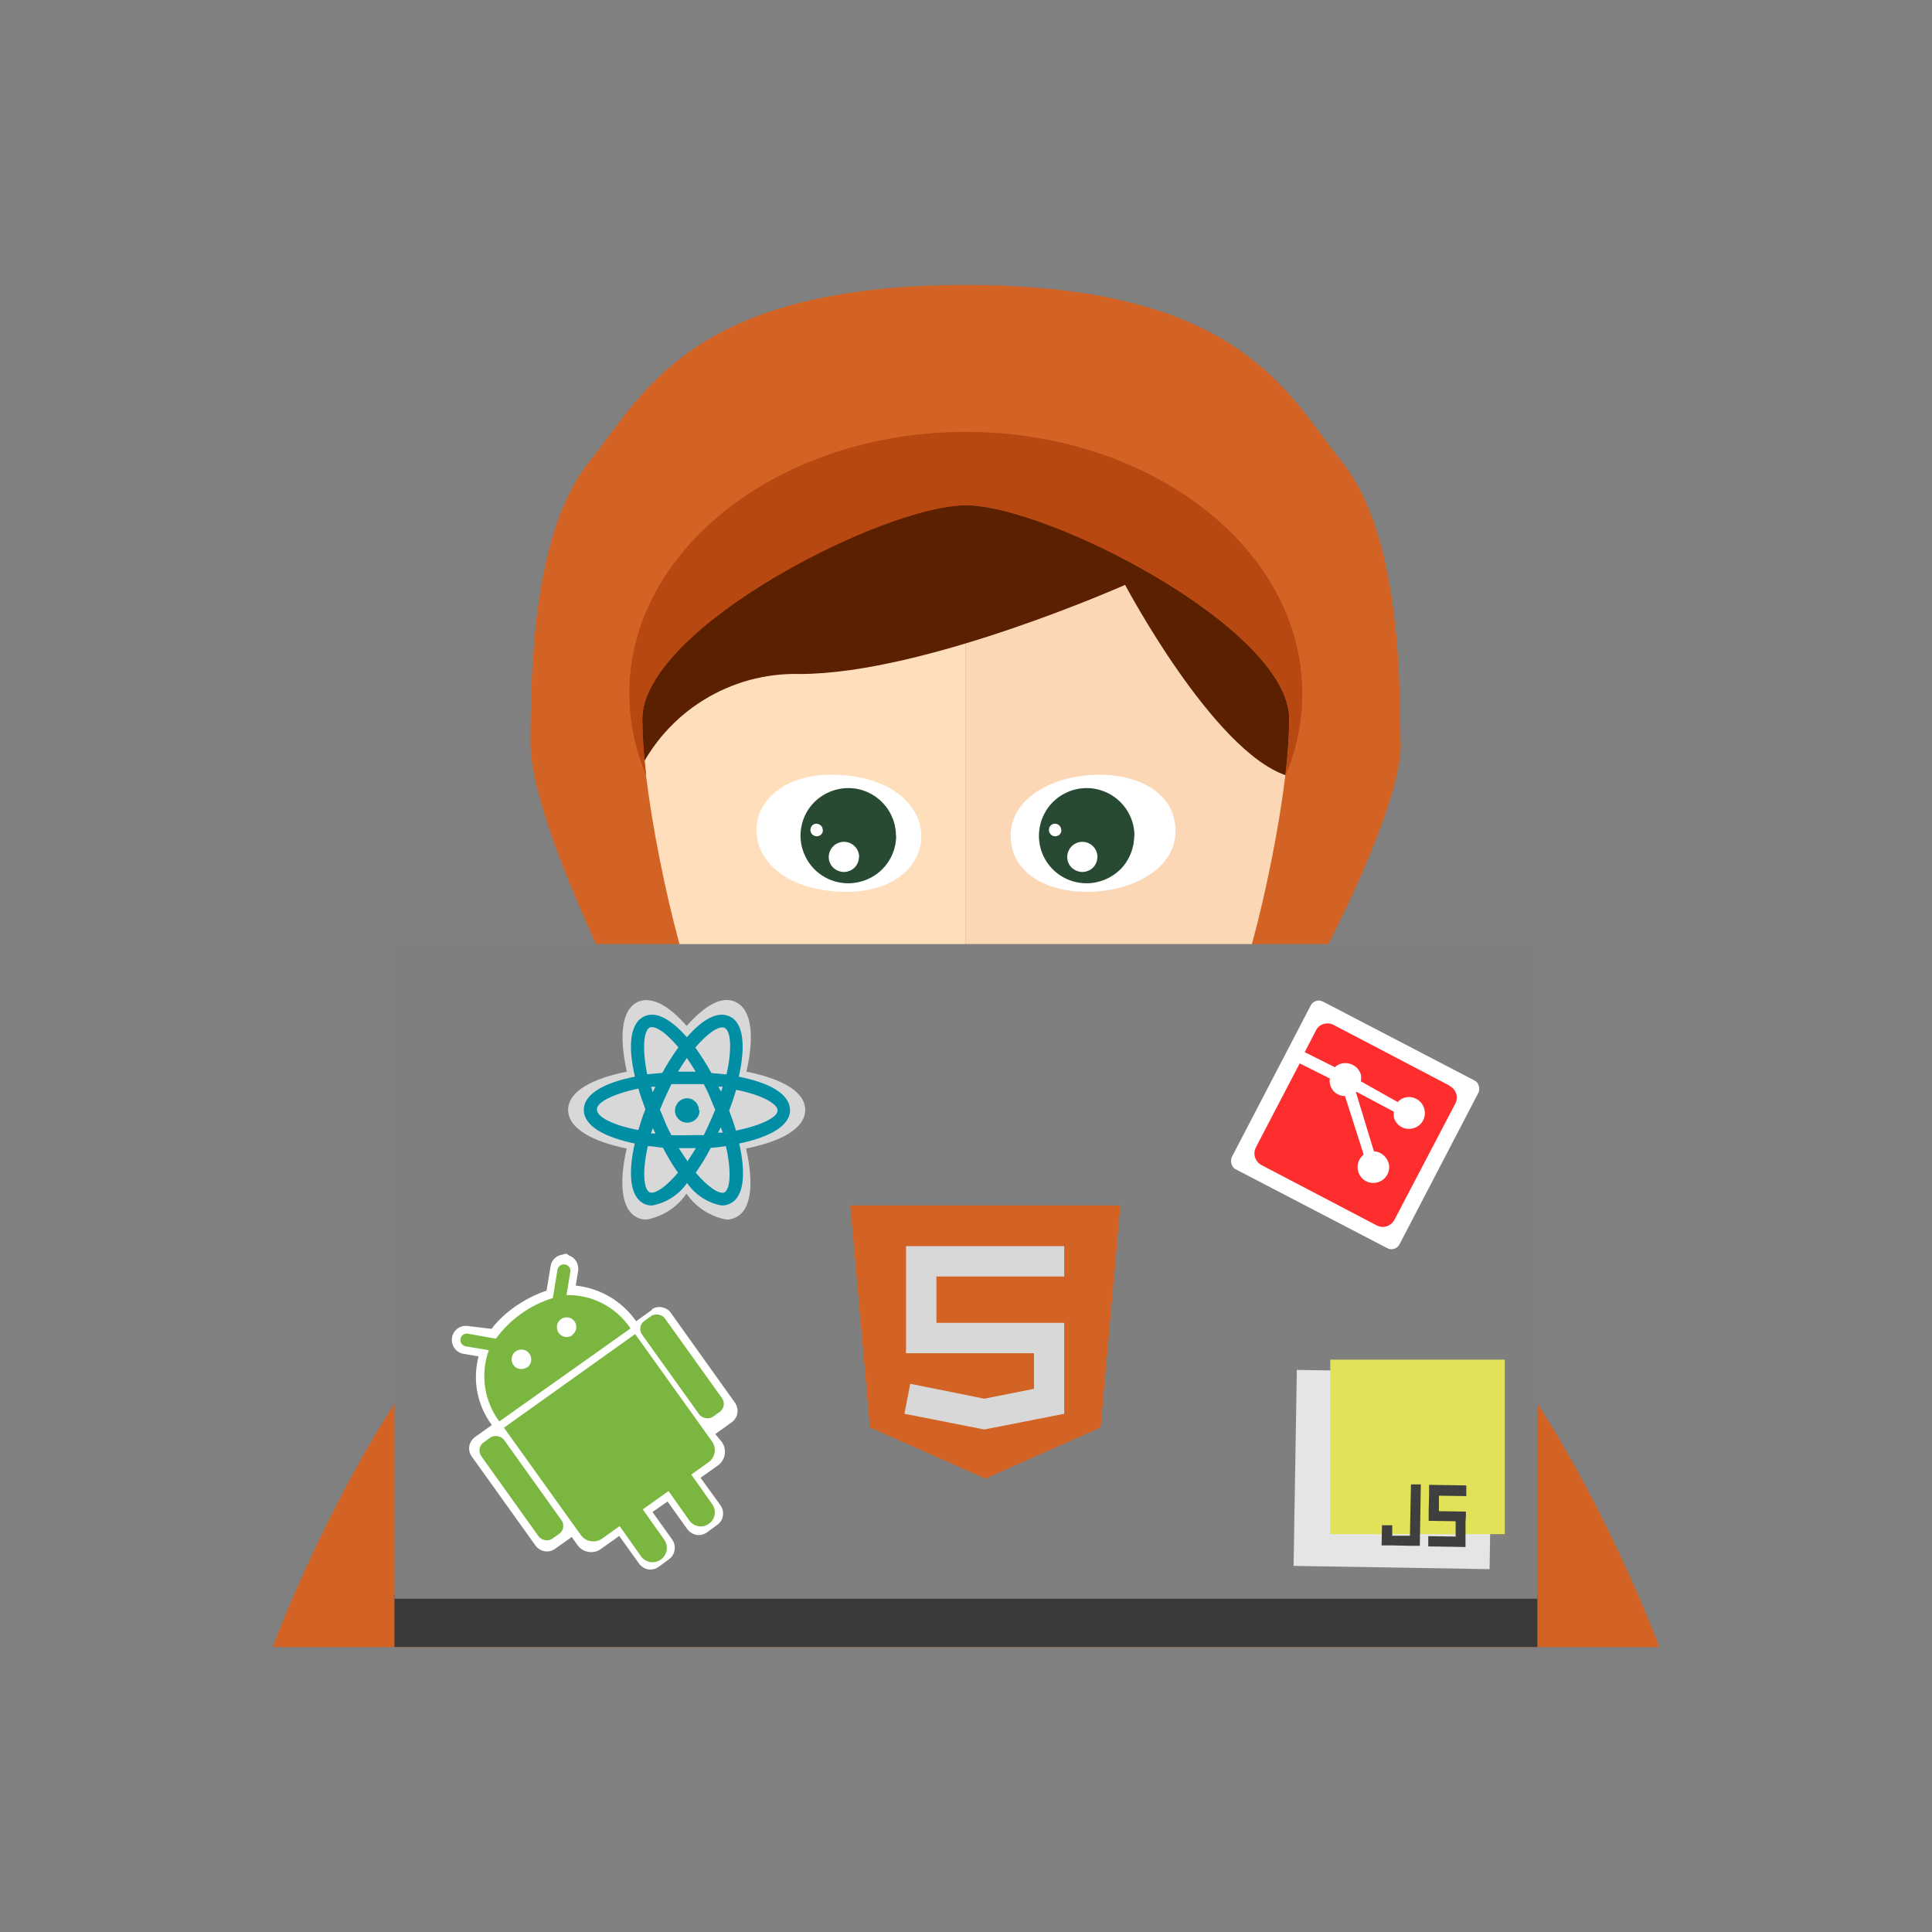 <?xml version="1.0" encoding="UTF-8"?>
<svg id="Layer_1" xmlns="http://www.w3.org/2000/svg" version="1.1" viewBox="0 0 96 96">
  <rect x="0" y="0" width="96" height="96" fill="#808080" stroke="none"/>
  <!-- Generator: Adobe Illustrator 29.6.1, SVG Export Plug-In . SVG Version: 2.1.1 Build 9)  -->
  <defs>
    <style>
      .st0 {
        fill: #3f3f3f;
      }

      .st1 {
        fill: #fcd7b6;
      }

      .st2 {
        fill: #5b2000;
      }

      .st3 {
        fill: #294a32;
      }

      .st4 {
        fill: #7ab640;
      }

      .st5 {
        fill: #ff2e2e;
      }

      .st6 {
        fill: #e5e5e5;
      }

      .st7 {
        fill: #3a3a3a;
      }

      .st8 {
        fill: #d8d8d8;
      }

      .st9 {
        fill: #e2e259;
      }

      .st10 {
        fill: #fff;
      }

      .st11 {
        fill: #d36324;
      }

      .st12 {
        fill: #008ea5;
      }

      .st13 {
        fill: #ffdebb;
      }

      .st14 {
        fill: #7f7f7f;
      }

      .st15 {
        fill: #b74811;
      }
    </style>
  </defs>
  <path class="st11" d="M68.15,61.09s-14.81-2.63-20.15-2.63-20.15,2.63-20.15,2.63c-8.35,4.56-14.3,20.75-14.3,20.75h68.9s-5.95-16.18-14.3-20.75Z"/>
  <path class="st1" d="M65.65,39c-.27-.04-.54,0-.8.1v-.27c0-11.72-8.38-18.11-16.86-18.11v42.45c6.75,0,9.16-4.97,12.32-8.69,1.61-2.14,2.77-4.59,3.38-7.19.12.06.24.11.38.14,1.3.24,2.71-1.45,3.14-3.75.43-2.3-.26-4.42-1.56-4.67Z"/>
  <path class="st13" d="M31.14,38.84v.27c-.25-.11-.52-.15-.79-.11-1.3.24-2,2.32-1.57,4.66.43,2.33,1.84,4.02,3.14,3.75.13-.03.26-.07.37-.14.62,2.6,1.77,5.05,3.38,7.19,3.16,3.76,5.57,8.72,12.32,8.72V20.73c-8.48,0-16.86,6.39-16.86,18.11Z"/>
  <path class="st10" d="M41.93,38.52c5.45.46,4.96,6.23-.49,5.77-5.45-.46-4.97-6.23.49-5.77"/>
  <path class="st3" d="M42.68,42.58c0,.3-.18.58-.46.69-.28.12-.6.05-.82-.16s-.28-.54-.16-.82c.12-.28.39-.46.7-.46.4,0,.73.32.75.72v.03ZM40.89,41.25c0,.12-.07.24-.19.28-.11.05-.25.02-.34-.07-.09-.09-.11-.22-.07-.34.05-.12.16-.19.28-.19.08,0,.16.04.22.09.06.06.09.14.09.22ZM44.52,41.53c0-.96-.58-1.82-1.46-2.19-.89-.37-1.91-.16-2.59.51-.68.68-.88,1.7-.51,2.58.37.89,1.23,1.46,2.19,1.46.63,0,1.24-.25,1.68-.69.45-.44.7-1.05.7-1.68Z"/>
  <path class="st10" d="M58.4,41.06c.33,3.85-7.85,4.54-8.17.69-.33-3.85,7.85-4.54,8.17-.69"/>
  <path class="st3" d="M54.53,42.58c0,.3-.18.58-.46.69-.28.12-.6.05-.82-.16-.22-.21-.28-.54-.16-.82.12-.28.39-.46.69-.46.4,0,.74.32.75.72v.03ZM52.74,41.25c0,.12-.07.24-.19.28-.12.05-.25.02-.34-.07-.09-.09-.11-.22-.07-.34.05-.12.16-.19.29-.19.08,0,.16.04.21.09.06.06.09.14.09.22ZM56.37,41.53c0-.96-.58-1.82-1.47-2.19-.89-.37-1.9-.16-2.58.51-.68.68-.88,1.7-.52,2.58.37.89,1.23,1.46,2.19,1.46.63,0,1.23-.25,1.68-.69.44-.44.69-1.05.69-1.68Z"/>
  <rect class="st7" x="19.6" y="79.26" width="56.79" height="2.58"/>
  <path class="st2" d="M55.91,29.06s-9.96,4.43-16.16,4.43c-3.47-.09-6.65,1.89-8.1,5.04l-.9-3.2.56-7.76s.56-12.4,13.24-12.4c16.83,0,14.89,4.95,14.89,4.95,0,0,5.53-1.64,5.53,10.28,0,6.23.22,8.57-1.06,8.13-3.64-1.22-8-9.46-8-9.46h0Z"/>
  <path class="st11" d="M69.61,36.91c0,4.45-6.82,15.9-6.82,15.9,0,0-4.08-.1-2.62-1,1.2-.75,3.08-8.18,3.7-13.29h0c.11-.93.18-1.86.19-2.79,0-4.5-12-10.63-16.08-10.63s-16.07,6.11-16.07,10.64c.01.93.08,1.86.19,2.79.62,5.1,2.5,12.53,3.7,13.29,1.46.91-3.27,1-3.27,1,0,0-6.17-11.44-6.17-15.9s.29-10.72,2.93-13.99c2.64-3.27,4.98-8.77,18.69-8.77s16.04,5.49,18.68,8.76c2.65,3.27,2.93,9.54,2.93,13.99h0Z"/>
  <rect class="st14" x="19.6" y="46.91" width="56.79" height="32.53"/>
  <path class="st15" d="M63.88,38.53c.11-.92.18-1.85.19-2.79,0-4.5-12-10.63-16.08-10.63s-16.07,6.11-16.07,10.63c.01.93.08,1.86.19,2.79-.55-1.29-.84-2.67-.84-4.08,0-7.17,7.5-12.99,16.72-12.99s16.72,5.82,16.72,12.99c0,1.4-.28,2.79-.83,4.08Z"/>
  <polygon class="st11" points="48.95 59.9 42.25 59.9 43.23 70.93 48.96 73.47 54.69 70.93 55.67 59.9 48.95 59.9"/>
  <polygon class="st8" points="52.88 70.25 52.88 65.73 46.53 65.73 46.53 63.43 52.88 63.43 52.88 61.92 45.02 61.92 45.02 67.24 51.38 67.24 51.38 69.01 48.91 69.5 45.23 68.76 44.94 70.25 48.91 71.03 48.91 71 48.91 71.03 52.88 70.25"/>
  <rect class="st6" x="64.35" y="68.15" width="9.74" height="9.74" transform="translate(-4.93 141.02) rotate(-89.05)"/>
  <rect class="st9" x="66.1" y="67.56" width="8.67" height="8.67"/>
  <path class="st0" d="M72.86,74.32v-.51s-1.85-.03-1.85-.03v.51s-.02.77-.02.77v.24s0,.27,0,.27l1.34.02v.76s-1.36-.02-1.36-.02v.51s1.85.03,1.85.03v-.5s0,0,0,0v-.75s.02-.26.02-.26v-.25s-1.34-.02-1.34-.02v-.77s1.36.02,1.36.02ZM70.11,73.76l-.05,2.55h-.88s0-.52,0-.52h-.51s-.02,1-.02,1h.51s.88.02.88.02h.51s.05-3.05.05-3.05h-.51s0,0,0,0Z"/>
  <path class="st10" d="M65.74,49.77l7.53,3.92c.22.11.29.43.19.61l-3.92,7.53c-.11.22-.39.31-.61.19l-7.53-3.92c-.22-.11-.28-.43-.19-.61l3.92-7.53c.11-.22.39-.31.6-.19Z"/>
  <path class="st5" d="M72,53.93l-5.73-3c-.15-.08-.33-.1-.5-.05-.17.05-.31.17-.38.32l-.56,1.08,1.5.75c.08-.08.18-.14.29-.17.2-.06.42-.04.61.06.18.09.32.26.39.47.02.11.02.23,0,.34l1.83,1.03c.09-.1.2-.17.32-.21.3-.1.64,0,.85.25.2.25.24.59.09.88-.15.28-.46.44-.78.41-.32-.03-.59-.26-.67-.57-.01-.09-.01-.19,0-.28l-1.84-.98h-.05l.9,2.95h0c.38.02.69.31.75.68.05.38-.18.74-.54.85-.36.12-.76-.04-.93-.38-.18-.34-.09-.75.21-.99l-.93-2.91h0c-.22,0-.43-.09-.58-.26-.14-.17-.21-.4-.17-.61l-1.5-.75-2.17,4.16h0c-.08.15-.1.33-.05.5.05.17.17.31.32.39l5.73,3h0c.16.08.34.1.5.04.16-.05.3-.17.38-.32l3-5.73c.1-.16.12-.35.07-.53-.06-.18-.18-.32-.35-.4Z"/>
  <path class="st10" d="M32.43,65.06l-.82.59c-.7-1-1.79-1.64-3-1.77l.12-.75c.04-.33-.15-.65-.47-.75-.04-.04-.08-.07-.13-.08-.06,0-.11.01-.16.04-.31.03-.56.26-.61.57l-.2,1.22c-.53.18-1.03.43-1.5.75-.47.32-.89.7-1.24,1.15l-1.16-.14c-.38-.06-.74.19-.8.58-.06.38.2.74.57.8l.75.13c-.31,1.18-.07,2.43.66,3.41l-.83.59h0c-.15.11-.25.27-.29.45-.03.18.01.37.12.52l3.17,4.43c.11.15.27.25.45.28.18.03.37-.01.52-.12l.83-.59.28.4c.13.18.33.31.55.34.22.04.45-.01.63-.15l.9-.64.98,1.37c.11.15.27.25.45.29.18.03.37-.01.52-.12l.52-.38c.15-.11.25-.27.28-.46.03-.18-.01-.37-.12-.52l-.98-1.37.75-.52.98,1.37c.11.15.27.25.45.29.18.03.37-.02.52-.12l.52-.38c.15-.11.26-.27.28-.45.03-.18-.01-.37-.12-.52l-.99-1.37.86-.61h0c.18-.13.31-.33.34-.55.04-.22-.02-.45-.15-.63l-.32-.38.82-.59h0c.15-.11.25-.27.28-.45.03-.18-.02-.37-.12-.52l-3.17-4.44c-.1-.16-.26-.26-.45-.3-.18-.04-.38,0-.53.11Z"/>
  <path class="st4" d="M24.02,71.68l.35-.25c.22-.15.54-.06.67.11l2.86,4c.15.21.11.52-.11.67l-.35.25c-.22.15-.54.06-.67-.11l-2.86-4c-.15-.22-.1-.52.11-.67Z"/>
  <path class="st4" d="M32.01,65.64l.35-.25c.22-.15.54-.06.67.11l2.85,3.98c.15.22.1.51-.11.67l-.35.25c-.22.15-.54.06-.67-.11l-2.85-3.98c-.15-.22-.1-.51.11-.67Z"/>
  <path class="st4" d="M28.44,66.35h0c-.16.11-.38.12-.54.01-.17-.1-.25-.3-.22-.5.03-.19.18-.35.37-.39.19-.04.39.03.5.19.08.11.1.24.08.37-.03.13-.11.25-.22.32h.02ZM26.19,67.94h0c-.16.11-.38.12-.54.02-.17-.11-.25-.3-.22-.5.03-.19.18-.35.37-.39.19-.04.39.03.5.19.08.1.11.24.09.37-.02.13-.09.25-.2.32h0ZM28.15,64.34l.19-1.14c.03-.18-.09-.34-.27-.37-.17-.03-.34.09-.37.27l-.23,1.4c-1.14.35-2.13,1.06-2.83,2.02l-1.39-.25c-.18-.03-.34.09-.37.26-.03.18.09.34.27.37l1.14.19c-.43,1.19-.24,2.52.52,3.54l6.52-4.62c-.71-1.06-1.9-1.68-3.17-1.66ZM25.04,70.94l3.81,5.32c.12.17.29.29.5.32.2.03.41-.01.57-.13l.87-.62,1.06,1.5h0c.23.32.67.39.99.16.32-.23.39-.67.16-.99l-1.06-1.5,1.28-.91,1.06,1.5c.24.29.65.34.95.12.3-.21.38-.62.18-.94l-1.06-1.5.84-.6h0c.17-.11.28-.29.32-.49.03-.2-.02-.41-.14-.57l-3.81-5.32-6.53,4.66Z"/>
  <path class="st8" d="M40.01,55.15c0-.94-1.25-1.57-2.92-1.9.38-1.66.31-3.07-.55-3.47-.7-.32-1.57.23-2.42,1.2-.85-.98-1.72-1.5-2.42-1.2-.85.39-.93,1.79-.55,3.47-1.67.33-2.92.96-2.92,1.9s1.25,1.58,2.91,1.92c-.38,1.66-.3,3.06.55,3.44.13.06.28.09.43.09.81-.15,1.53-.61,1.99-1.29.47.68,1.18,1.14,1.99,1.29.15,0,.29-.03.42-.09.86-.38.93-1.78.55-3.44,1.7-.34,2.94-.98,2.94-1.92Z"/>
  <path class="st12" d="M34.76,55.18c0,.25-.15.47-.38.56-.23.09-.49.04-.66-.13-.18-.17-.23-.43-.13-.66.09-.23.32-.38.56-.38.31.01.57.26.58.58l.02.03ZM36.58,56.21c-.1-.34-.22-.69-.35-1.03.14-.34.25-.7.35-1.03,1.29.26,2.06.7,2.06,1.03s-.79.74-2.08,1l.02.03ZM36,59.25c-.25.11-.8-.24-1.43-.98.28-.4.53-.81.75-1.24.25,0,.5-.05.75-.08.29,1.27.21,2.14-.07,2.3ZM32.29,59.25c-.31-.14-.39-1.01-.1-2.3.24,0,.5.06.75.08h0c.22.43.47.85.75,1.24-.6.71-1.14,1.07-1.4.98h0ZM29.66,55.12c0-.34.75-.75,2.06-1.03.1.34.22.69.35,1.03-.14.34-.25.7-.35,1.03-1.29-.24-2.06-.66-2.06-1.01v-.02ZM32.29,51.04h0s.07,0,.11,0c.29,0,.75.34,1.31,1-.29.41-.56.83-.8,1.27l-.75.07c-.26-1.29-.18-2.18.13-2.32v-.02ZM35.83,54.23l-.14-.23h.22c-.02.08-.06.17-.08.25v-.02ZM35.83,56.02c0,.08.06.17.08.26h-.23l.14-.26ZM33.69,53.25c.15-.25.3-.48.44-.68.14.21.29.43.44.68h-.89,0ZM32.43,56.04l.14.28h-.23c.04-.07.07-.2.1-.28h0ZM32.35,54h.22l-.14.28c-.02-.1-.05-.19-.08-.28ZM34.58,57.05c-.14.23-.28.45-.42.65-.14-.2-.28-.42-.43-.65h.85ZM34.16,56.41h-.8c-.12-.23-.24-.47-.35-.75-.11-.28-.14-.34-.22-.52.07-.17.14-.34.22-.52.08-.18.23-.49.35-.75h1.61c.12.23.24.47.35.75.11.28.14.34.22.52-.07.17-.14.34-.22.52-.08.18-.23.49-.35.75-.28-.02-.55,0-.82,0h.02ZM36,51.07c.31.14.39,1.03.1,2.32l-.75-.07c-.24-.44-.51-.86-.8-1.27.63-.73,1.17-1.09,1.45-.98ZM39.25,55.15c0-.82-1.08-1.36-2.54-1.65.33-1.45.27-2.68-.47-3-.61-.28-1.37.19-2.11,1.04-.75-.85-1.5-1.32-2.11-1.04-.75.34-.81,1.56-.47,3-1.45.28-2.54.83-2.54,1.65s1.08,1.37,2.53,1.67c-.33,1.45-.26,2.66.48,3h0c.12.06.25.08.38.08.71-.13,1.33-.53,1.74-1.12.4.59,1.03,1,1.73,1.12.13,0,.26-.03.38-.08.75-.34.81-1.55.48-3,1.45-.3,2.53-.85,2.53-1.67Z"/>
</svg>